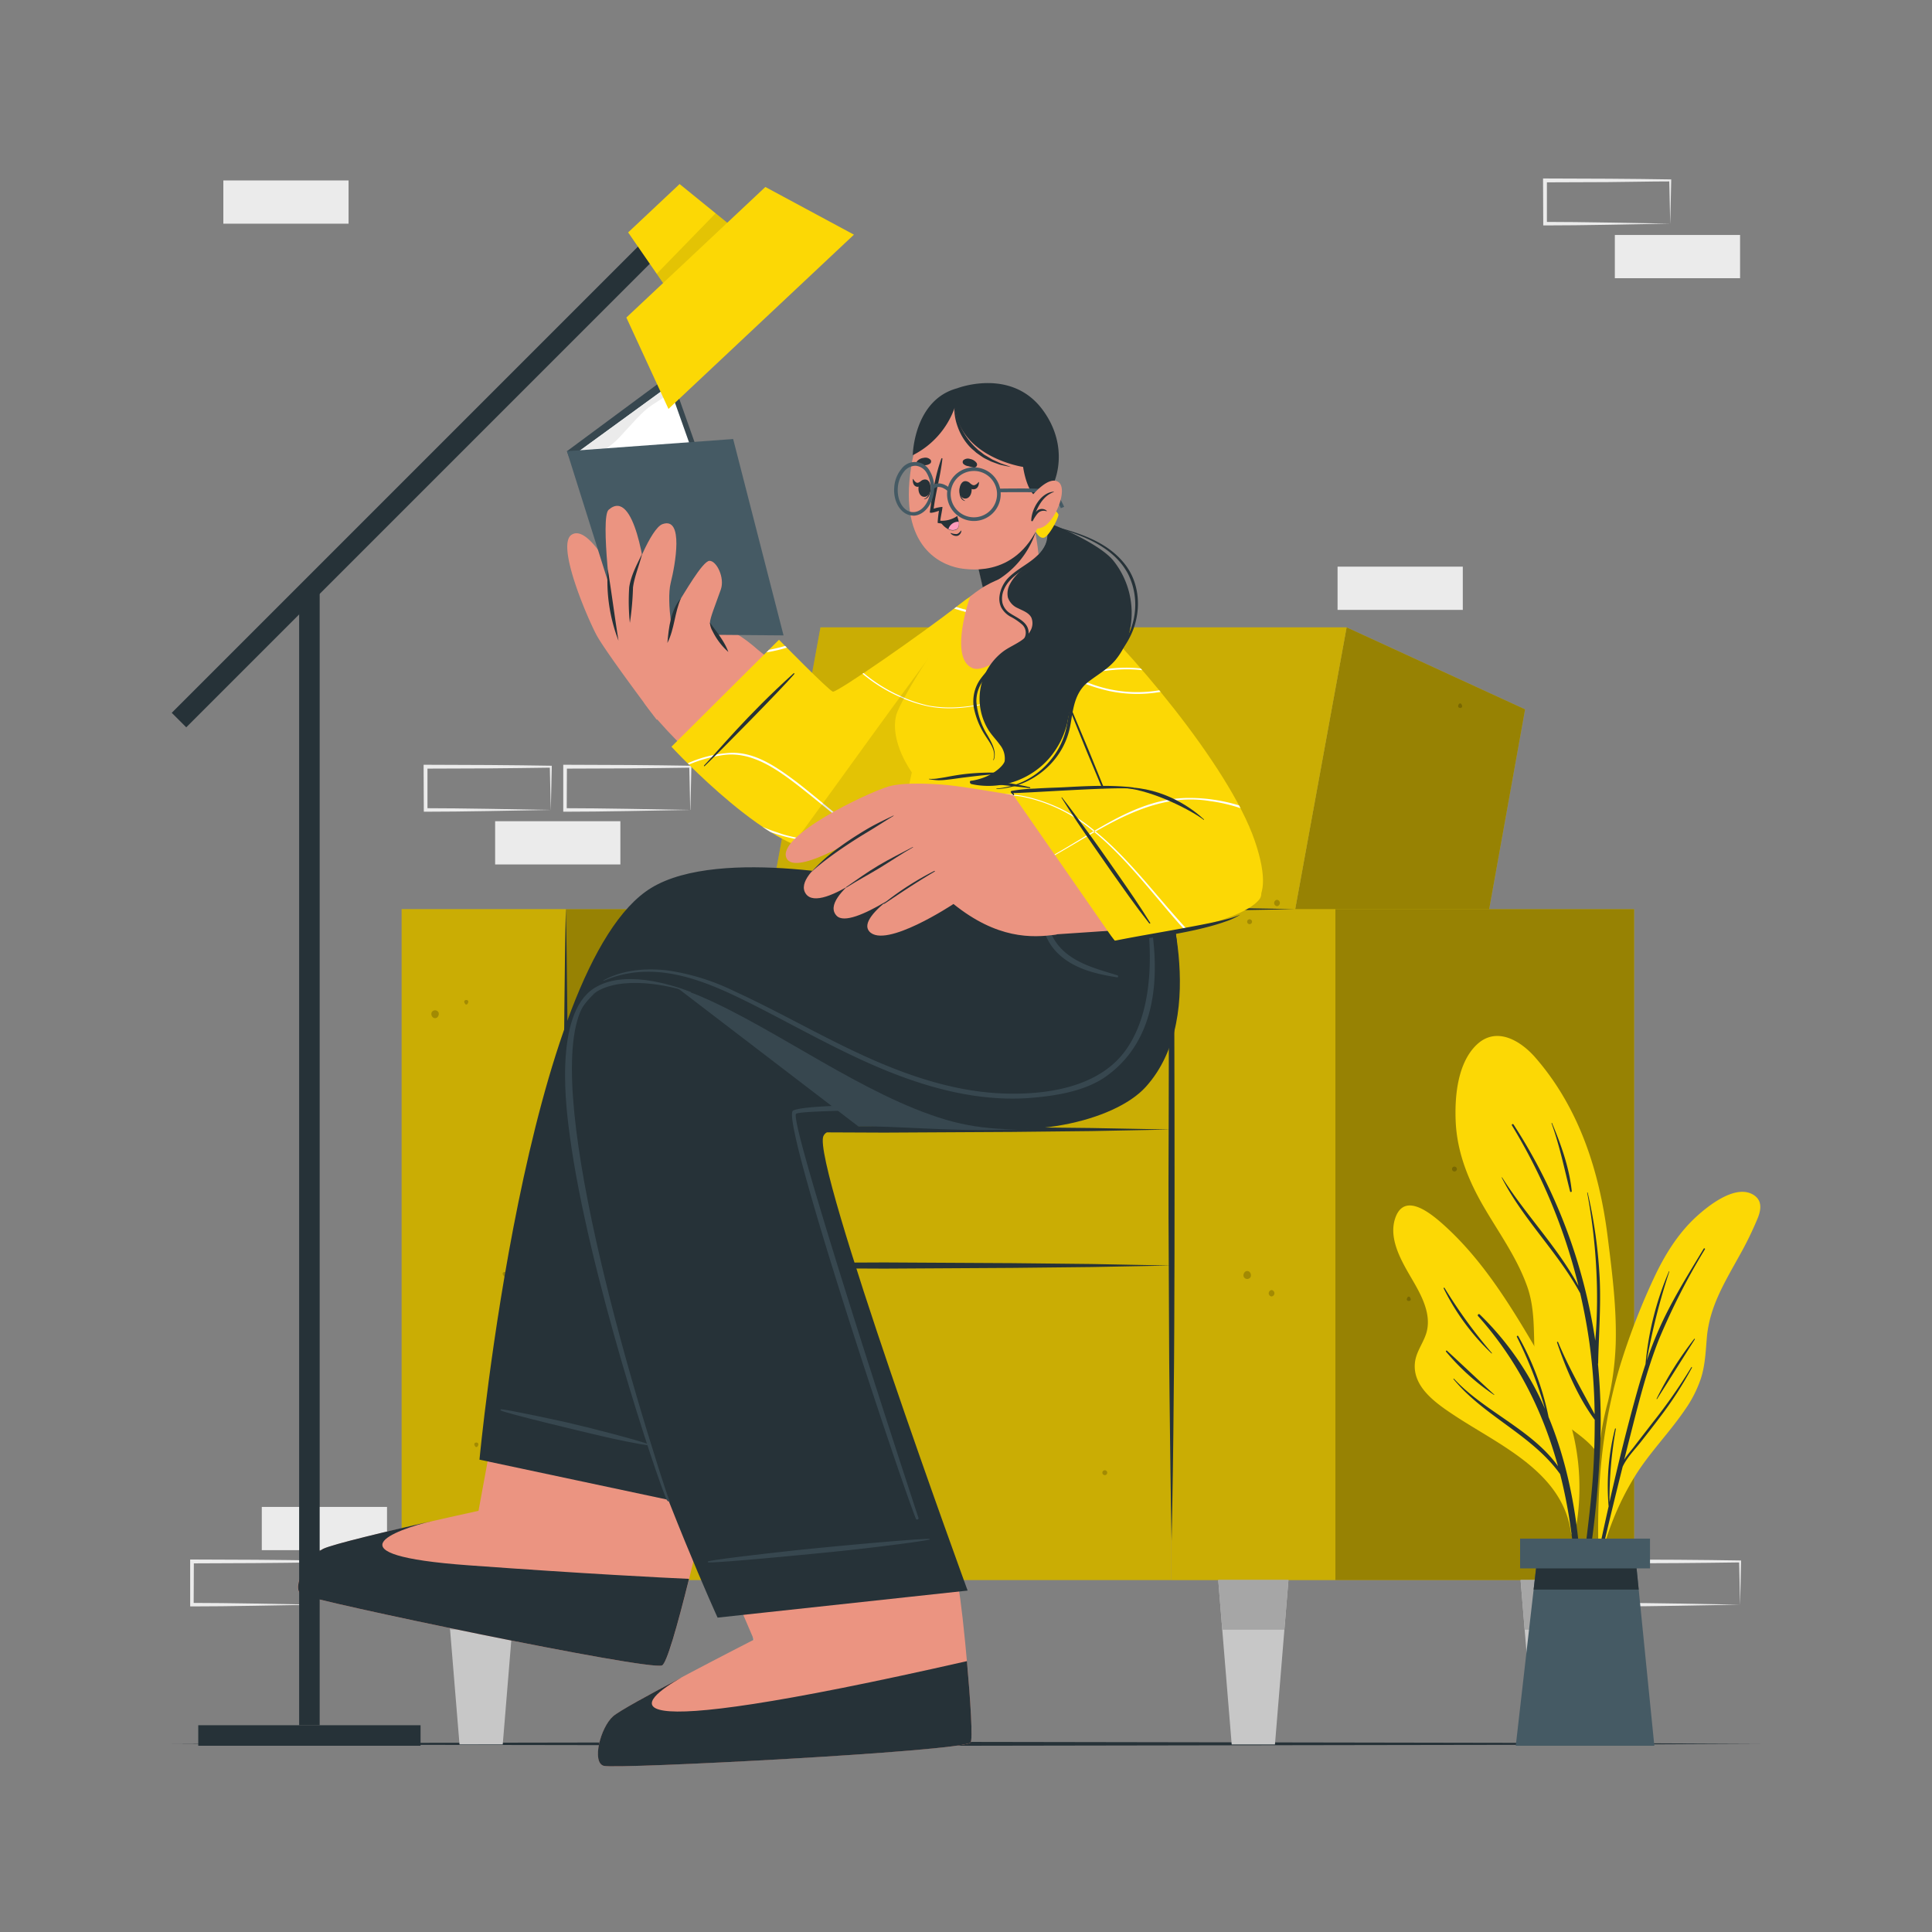 <svg xmlns="http://www.w3.org/2000/svg" viewBox="0 0 500 500"><rect x="0" y="0" width="500" height="500" fill="#808080" stroke="none"/><g id="freepik--background-complete--inject-59"><rect x="67.75" y="389.99" width="32.41" height="11.19" style="fill:#ebebeb"></rect><rect x="346.16" y="146.65" width="32.41" height="11.19" style="fill:#ebebeb"></rect><path d="M82.08,415.29c-9.61.15-22.91.46-32.41.45h-.45v-.45l0-11.19v-.5h.5c9.56,0,23,.09,32.41.25h.26v.25l-.25,11.19Zm0,0-.25-11.19.25.25c-5.4.06-10.8.16-16.21.18l-16.2.07.5-.5-.05,11.19-.45-.46c9.3,0,23,.29,32.41.46Z" style="fill:#ebebeb"></path><path d="M178.63,209.61c-9.62.16-22.91.47-32.41.46h-.45v-.46l0-11.19v-.5h.5c9.55,0,23,.09,32.41.25h.25v.24l-.25,11.19Zm0,0-.25-11.19.25.25c-5.4.06-10.81.16-16.21.19l-16.2.06.5-.5-.05,11.19-.45-.45c9.3,0,22.94.29,32.41.45Z" style="fill:#ebebeb"></path><rect x="128.14" y="212.53" width="32.41" height="11.19" style="fill:#ebebeb"></rect><path d="M142.54,209.61c-9.61.16-22.91.47-32.41.46h-.45v-.46l-.05-11.19v-.5h.5c9.56,0,23,.09,32.41.25h.26v.24l-.25,11.19Zm0,0-.25-11.19.25.25c-5.4.06-10.8.16-16.21.19l-16.2.06.5-.5,0,11.19-.45-.45c9.3,0,23,.29,32.41.45Z" style="fill:#ebebeb"></path><path d="M450.33,415.29c-9.61.15-22.91.46-32.41.45h-.45v-.45l-.05-11.19v-.5h.5c9.56,0,23,.09,32.41.25h.26v.25l-.25,11.19Zm0,0-.25-11.19.25.25c-5.4.06-10.8.16-16.2.18l-16.21.07.5-.5-.05,11.19-.45-.46c9.31,0,22.95.29,32.41.46Z" style="fill:#ebebeb"></path><path d="M432.25,57.88c-9.61.16-22.91.47-32.41.46h-.45v-.46l-.05-11.18v-.51h.5c9.56,0,23,.08,32.41.24h.26v.25l-.25,11.18Zm0,0L432,46.7l.25.25c-5.4,0-10.8.15-16.2.18l-16.21.06.5-.49,0,11.18-.45-.45c9.31,0,23,.29,32.41.45Z" style="fill:#ebebeb"></path><rect x="417.92" y="60.81" width="32.41" height="11.19" style="fill:#ebebeb"></rect><rect x="57.8" y="46.7" width="32.41" height="11.19" style="fill:#ebebeb"></rect></g><g id="freepik--Floor--inject-59"><polygon points="44.45 451.3 95.84 451.06 147.23 450.97 250 450.8 352.77 450.97 404.16 451.06 455.55 451.3 404.16 451.55 352.77 451.63 250 451.8 147.23 451.63 95.84 451.55 44.45 451.3" style="fill:#263238"></polygon></g><g id="freepik--Character--inject-59"><polygon points="318.37 327.51 368.82 327.51 394.69 183.58 348.5 162.36 318.37 327.51" style="fill:#FCD805"></polygon><g style="opacity:0.4"><polygon points="318.37 327.51 368.82 327.51 394.69 183.58 348.5 162.36 318.37 327.51"></polygon></g><polygon points="182.21 327.51 318.37 327.51 348.5 162.36 212.34 162.36 182.21 327.51" style="fill:#FCD805"></polygon><polygon points="182.21 327.51 318.37 327.51 348.5 162.36 212.34 162.36 182.21 327.51" style="opacity:0.2"></polygon><rect x="146.44" y="327.52" width="156.69" height="81.4" transform="translate(449.56 736.43) rotate(180)" style="fill:#FCD805"></rect><rect x="146.44" y="327.52" width="156.69" height="81.4" transform="translate(449.56 736.43) rotate(180)" style="opacity:0.2"></rect><rect x="146.44" y="292.32" width="156.69" height="35.52" transform="translate(449.56 620.17) rotate(180)" style="fill:#FCD805"></rect><rect x="146.44" y="292.32" width="156.69" height="35.52" transform="translate(449.56 620.17) rotate(180)" style="opacity:0.2"></rect><polygon points="146.44 408.92 167.56 408.92 199.03 235.29 146.44 235.29 146.44 408.92" style="fill:#FCD805"></polygon><g style="opacity:0.4"><polygon points="146.44 408.92 167.56 408.92 199.03 235.29 146.44 235.29 146.44 408.92"></polygon></g><rect x="103.96" y="235.29" width="42.48" height="173.63" transform="translate(250.39 644.21) rotate(180)" style="fill:#FCD805"></rect><rect x="103.96" y="235.29" width="42.48" height="173.63" transform="translate(250.39 644.21) rotate(180)" style="opacity:0.2"></rect><rect x="345.6" y="235.29" width="77.31" height="173.63" transform="translate(768.51 644.21) rotate(180)" style="fill:#FCD805"></rect><g style="opacity:0.4"><rect x="345.6" y="235.29" width="77.31" height="173.63" transform="translate(768.51 644.21) rotate(180)"></rect></g><rect x="303.12" y="235.29" width="42.48" height="173.63" transform="translate(648.72 644.21) rotate(180)" style="fill:#FCD805"></rect><rect x="303.12" y="235.29" width="42.48" height="173.63" transform="translate(648.72 644.21) rotate(180)" style="opacity:0.2"></rect><path d="M335.19,235.29l-16-.29-16-.2h-.48v.49l-.18,18.56-.07,33.57c-.05,12.37-.09,24.75,0,37.12s.06,24.76.22,37.13.27,24.75.53,37.13q.4-18.57.54-37.13c.16-12.37.17-24.75.21-37.13s0-24.75,0-37.12l-.07-33.57-.18-18.56-.49.49,16-.2Z" style="fill:#263238"></path><path d="M146.44,235.29c-.33,12.42-.49,39.84-.62,52.26l-.18,37.27.18,37.27.22,18.63.4,18.63.39-18.63.22-18.63.19-37.27-.19-37.27C146.92,275.13,146.77,247.71,146.44,235.29Z" style="fill:#263238"></path><path d="M146.44,327.52c13.74.33,27.48.48,41.22.61l41.23.19,33-.19,20.61-.22,20.61-.39-20.61-.4-20.61-.22-33-.18-41.23.18C173.92,327,160.18,327.19,146.44,327.52Z" style="fill:#263238"></path><path d="M146.44,292.32c13.74.33,27.48.49,41.22.62l41.23.18,33-.18,20.61-.22,20.61-.4-20.61-.39-20.61-.22-33-.19-41.23.19C173.92,291.84,160.18,292,146.44,292.32Z" style="fill:#263238"></path><polygon points="393.53 408.92 394.58 421.77 397.02 451.46 408.21 451.46 410.65 421.77 411.7 408.92 393.53 408.92" style="fill:#c7c7c7"></polygon><polygon points="411.7 408.92 393.53 408.92 394.58 421.77 410.65 421.77 411.7 408.92" style="fill:#a6a6a6"></polygon><polygon points="315.28 408.92 316.32 421.77 318.76 451.46 329.96 451.46 332.4 421.77 333.45 408.92 315.28 408.92" style="fill:#c7c7c7"></polygon><polygon points="333.45 408.92 315.28 408.92 316.32 421.77 332.4 421.77 333.45 408.92" style="fill:#a6a6a6"></polygon><polygon points="193.7 408.92 194.75 421.77 197.19 451.46 208.38 451.46 210.82 421.77 211.87 408.92 193.7 408.92" style="fill:#c7c7c7"></polygon><polygon points="211.87 408.92 193.7 408.92 194.75 421.77 210.82 421.77 211.87 408.92" style="fill:#a6a6a6"></polygon><polygon points="115.43 408.92 116.48 421.77 118.92 451.46 130.11 451.46 132.55 421.77 133.6 408.92 115.43 408.92" style="fill:#c7c7c7"></polygon><polygon points="115.43 408.92 116.48 421.77 132.55 421.77 133.6 408.92 115.43 408.92" style="fill:#a6a6a6"></polygon><g style="opacity:0.2"><path d="M330.49,232.87a.83.83,0,0,1,0,1.65A.83.83,0,0,1,330.49,232.87Z"></path><path d="M329.08,333.87a.83.83,0,0,1,0,1.65A.83.83,0,0,1,329.08,333.87Z"></path><path d="M377.43,182.48c0-.08.08-.17.13-.25a.37.37,0,0,1,.64,0c.05.08.09.17.13.25C378.8,183.46,377,183.46,377.43,182.48Z"></path><path d="M364.15,336a1.92,1.92,0,0,1,.12-.25.37.37,0,0,1,.64,0,1.19,1.19,0,0,1,.13.25C365.51,336.93,363.68,336.93,364.15,336Z"></path><path d="M323.39,237.91a.63.63,0,0,1,0,1.26A.63.63,0,0,1,323.39,237.91Z"></path><path d="M214.13,359.5a.83.83,0,0,1,0,1.65A.83.83,0,0,1,214.13,359.5Z"></path><path d="M285.92,380.5a.63.63,0,0,1,0,1.26A.63.63,0,0,1,285.92,380.5Z"></path><path d="M376.41,301.92a.63.63,0,0,1,0,1.26A.63.63,0,0,1,376.41,301.92Z"></path><path d="M293.63,202.72a.89.89,0,0,1,1.23,0,1.23,1.23,0,0,1,.3,1.2,1,1,0,0,1-1.83,0A1.23,1.23,0,0,1,293.63,202.72Z"></path><path d="M322.16,329.2a.88.88,0,0,1,1.24,0,1.23,1.23,0,0,1,.3,1.19,1,1,0,0,1-1.84,0A1.21,1.21,0,0,1,322.16,329.2Z"></path><path d="M402,382.33a.87.87,0,0,1,1.23,0,1.21,1.21,0,0,1,.3,1.19,1,1,0,0,1-1.83,0A1.21,1.21,0,0,1,402,382.33Z"></path><path d="M177.76,188.51a.83.83,0,0,1,0-1.65A.83.83,0,0,1,177.76,188.51Z"></path><path d="M166.89,337.71a.83.83,0,0,1,0-1.65A.83.83,0,0,1,166.89,337.71Z"></path><path d="M207.93,227.51a.83.83,0,0,1,0-1.65A.83.83,0,0,1,207.93,227.51Z"></path><path d="M131.06,329.92a1.41,1.41,0,0,1-.13.24.37.37,0,0,1-.64,0c0-.08-.09-.16-.12-.24C129.7,328.94,131.53,328.94,131.06,329.92Z"></path><path d="M121.12,259.53a1.49,1.49,0,0,1-.13.25.37.37,0,0,1-.64,0c0-.08-.09-.17-.12-.25C119.76,258.55,121.59,258.55,121.12,259.53Z"></path><path d="M123.72,374.07c0,.08-.08.16-.12.24a.37.37,0,0,1-.64,0c0-.08-.09-.16-.13-.24C122.36,373.09,124.19,373.09,123.72,374.07Z"></path><path d="M233.11,280.18a.87.87,0,0,1-1.23,0,1.21,1.21,0,0,1-.3-1.19,1,1,0,0,1,1.83,0A1.21,1.21,0,0,1,233.11,280.18Z"></path><path d="M113.21,263.25a.89.89,0,0,1-1.23,0,1.21,1.21,0,0,1-.3-1.19,1,1,0,0,1,1.83,0A1.22,1.22,0,0,1,113.21,263.25Z"></path></g><path d="M78,412.63c2.82,1.64,89.56,19.78,93.3,18.38,1.43-.53,4.8-13,8.46-28.2.79-3.28,1.58-6.67,2.37-10.12,5.14-22.4,10.08-46.28,10.08-46.28l-58-12.3-8.48,46.62L123.84,391s-36.32,7.91-40.26,9.89S75.15,411,78,412.63Z" style="fill:#eb9481"></path><path d="M178.32,408.61c-3.09,12.46-5.81,21.94-7,22.4-3.74,1.4-90.49-16.74-93.3-18.39s1.68-9.79,5.6-11.78c2.44-1.21,17.19-4.69,28.14-7.18-9.56,2.29-27.4,8.77,9.5,11.44C151.72,407.32,171.85,408.32,178.32,408.61Z" style="fill:#263238"></path><path d="M156.26,457c3.14.87,91.64-3.7,94.9-6,1.25-.87-2.16-36.4-3.09-39.82C244.93,399.59,230,364.73,230,364.73l-59.21,2.89,24.32,56.73s-33.1,16.9-36.41,19.82S153.11,456.11,156.26,457Z" style="fill:#eb9481"></path><path d="M251.16,451c-3.26,2.32-91.75,6.89-94.91,6s-.87-9.92,2.42-12.83c1.55-1.36,9.55-5.74,17.66-10-10.18,5.73-26.28,18.5,73.91-4.27C251.15,440,251.83,450.52,251.16,451Z" style="fill:#263238"></path><path d="M293.55,282c-17.64,19.65-76.9,4.13-80.45,12-3.12,6.89,37.32,117.64,37.32,117.64l-64.71,7s-55.87-122.31-35.9-157.65c10.79-19.09,58.32-11.48,87-15,8.65-1,12.72-18.9,12.72-18.9h51.25S313.71,259.5,293.55,282Z" style="fill:#263238"></path><path d="M167.8,249.93l54.35,41.59c18-.38,57.55,5.87,71.39-9.57,20.17-22.46,7.24-54.93,7.24-54.93H249.53s-4.07,17.84-12.72,18.89C216.68,248.36,187.29,245.35,167.8,249.93Z" style="fill:#37474f"></path><path d="M183.23,404.09c1.79-.56,18.57-2.43,22.27-2.83,7.41-.8,30.73-3,35-3a.1.1,0,0,1,0,.2c-3.67.77-18.55,2.5-22.25,2.88-7.42.77-32.9,3.24-35,3A.16.16,0,0,1,183.23,404.09Z" style="fill:#37474f"></path><path d="M205.25,287.42c4.16-2.07,35.71-1.05,58.34-3.16,7.38-.7,14.77-2.27,20.4-7.1a33.74,33.74,0,0,0,10.08-16.59c2.17-7.74,1.95-15.8,1.57-23.72-.09-1.95-.22-3.9-.34-5.85,0-.11.19-.13.2,0,1.72,14.19,3,30-6.19,42.34a29.61,29.61,0,0,1-16.5,10.82c-13.65,3.59-65,2.7-66.78,4.09-2.16,1.65,31,102.66,31.68,104.58.13.36-.51.61-.66.25C233.78,385.31,201.63,289.22,205.25,287.42Z" style="fill:#37474f"></path><path d="M147.49,264.3c3-7.75,10-12.57,20.25-14.42.17,0,.16.23,0,.27-8.93,2.62-15.32,6.21-18.83,13.75-1.64,3.52-2.49,8.47-2.92,15.1-2.12,33.07,26.74,108.15,27.33,109.46a.1.1,0,0,1-.18.09C169.07,381.71,134.89,296.27,147.49,264.3Z" style="fill:#37474f"></path><path d="M124.09,377.76l49,10.42S134.43,272.8,152.59,257.91c5-4.13,16-5.57,29,.06,19.47,8.41,42,25.56,63.25,31.83,19.9,5.87,43.52.47,51.65-8.48,17.08-18.79,4.23-54.32,4.23-54.32l-70.47-2.64s1,.85-2.31,3.83c0,0-41.42-9.39-59.42,1.61C136.1,249.63,124.09,377.76,124.09,377.76Z" style="fill:#263238"></path><path d="M270.33,231.12a.13.13,0,0,1,.25,0,39.42,39.42,0,0,0,.61,7.9,13.6,13.6,0,0,0,3.54,6.57c3.86,3.91,9.41,5.24,14.47,6.83.27.09.22.56-.08.51-5.62-.86-11.53-2.28-15.64-6.5a13.71,13.71,0,0,1-3.63-7.07A16.84,16.84,0,0,1,270.33,231.12Z" style="fill:#37474f"></path><path d="M153.81,255.71c7.53-4.73,19.31-1.14,24.95,1,.12,0,.06.24-.06.19-5.18-1.86-18.09-4.69-25,.2-16,11.3,5.39,88.55,19.39,131.06.21.67-.31.49-.61-.15-2.3-5-20.34-58.76-25.05-94.31C146.72,288.26,143,262.52,153.81,255.71Z" style="fill:#37474f"></path><path d="M129.68,364.73c1.48,0,14.18,2.76,17,3.39,5.59,1.26,18.56,4.62,21.59,5.78.08,0,0,.19-.06.19-2.91-.28-9.67-1.76-12.45-2.41-5.6-1.3-24.75-5.9-26.15-6.65C129.46,365,129.53,364.73,129.68,364.73Z" style="fill:#37474f"></path><path d="M156.21,253.7c5.07-2.77,11.1-3.22,16.73-2.53a58.45,58.45,0,0,1,17.1,5.35c11.46,5.24,22.38,11.65,33.86,16.86s23.59,9.24,36.17,9.63c10.75.33,24.36-1.57,31.27-11.24,10.65-14.9,4.45-40.59,4.32-42.25,0-.13.17-.12.2,0,8.26,31.58-2.37,43.84-9.54,49-5.7,4.1-13.89,5.13-19.3,5.59-12.51,1.05-25-2-36.65-6.63-11.88-4.73-23-11.11-34.41-16.93C185,255,172.87,249.2,160.4,252.4a30.77,30.77,0,0,0-4.15,1.42C156.19,253.85,156.14,253.74,156.21,253.7Z" style="fill:#37474f"></path><path d="M257.58,168.81c-13.6,24-28.49,45-41.52,47.67-13.9,2.82-42.5-24.77-49.26-34.43-2.5-3.57,24.2-18.15,27.77-15.15,6.72,5.64,19.54,14.27,21.7,13.91s18.23-12.87,35.19-26.05C261.74,146.77,267,152.18,257.58,168.81Z" style="fill:#eb9481"></path><path d="M169.93,186.24s-13.28-17.59-15.61-22-10.46-23.24-6.39-25.85c5.42-3.48,14.72,18.05,15.8,19.11s21.76,3.55,26.72,6.44a32.4,32.4,0,0,1,8.19,6.94S184.24,184.69,169.93,186.24Z" style="fill:#eb9481"></path><polygon points="146.72 116.77 173.56 96.9 190.94 146.12 164.24 162.75 146.72 116.77" style="fill:#37474f"></polygon><path d="M150.07,116.61,172.89,100l.93,1.8,13.44,37.86a58.85,58.85,0,0,0-5.48,6.7c-2.12,3.2-8.28,13.47-15.26,14.11Z" style="fill:#fff"></path><path d="M151.07,119.61s6.05-3,9.13-6.3,6.05-6.89,8.53-8.48,5-3.24,5-3.24l-.82-1.59-22.82,16.61Z" style="fill:#ebebeb"></path><polygon points="202.78 164.44 161.63 164.11 146.72 116.77 189.74 113.62 202.78 164.44" style="fill:#455a64"></polygon><path d="M157.51,131.93c-2.24,2,1,26.87,1.16,28s3,6.14,3,6.14l10.58-3.29s-4.82-9-5-11.71S164.33,125.93,157.51,131.93Z" style="fill:#eb9481"></path><path d="M157.3,147.34c1,6.15,1.78,12.33,2.77,18.48a42.94,42.94,0,0,1-2.77-18.48Z" style="fill:#263238"></path><path d="M171.46,135.64c5.58-2,3.28,10.57,2.13,15.15-1.29,5.14,1,16.16,1,16.16l-11.69.48s0-12,.43-15.76C163.68,148.94,168.43,136.71,171.46,135.64Z" style="fill:#eb9481"></path><path d="M166.19,143.29c-.69,2.89-2,5.89-2.37,8.75a74.71,74.71,0,0,1-.81,9.16,53.59,53.59,0,0,1-.17-9.22c.47-3.12,2-5.9,3.35-8.69Z" style="fill:#263238"></path><path d="M172.72,166.41s2-9.39,3-10.78,6.08-10.48,7.9-10.49,4,4.35,2.93,7.42c-1.64,4.59-2.72,7.2-2.82,8.59s4.77,7,4.77,7Z" style="fill:#eb9481"></path><path d="M176.27,154.76c-1.71,3.75-1.66,7.91-3.55,11.65.35-4,.86-8.57,3.55-11.65Z" style="fill:#263238"></path><path d="M183.73,161.15c1.75,2.43,3.7,4.7,4.77,7.58a17.24,17.24,0,0,1-4.09-5.39,4.92,4.92,0,0,1-.68-2.19Z" style="fill:#263238"></path><path d="M201.6,165.57l-27.83,27.68s27.41,29.78,40.86,26.88,37.09-35,45.91-57.69c6.11-15.7-2.8-13.43-12.33-5.95S216.59,179.3,215.54,179,201.6,165.57,201.6,165.57Z" style="fill:#FCD805"></path><path d="M250.25,182.77l-.14.23a31.13,31.13,0,0,1-10-.25,40.33,40.33,0,0,1-16.91-8.39l.29-.19a40.2,40.2,0,0,0,16.66,8.36A33.29,33.29,0,0,0,250.25,182.77ZM199,168.18l-.65.66a44.67,44.67,0,0,0,5.3-1.23l-.45-.45A40.77,40.77,0,0,1,199,168.18Zm48.48-11.09-.55.42a46.59,46.59,0,0,1,7.31,2.68,38,38,0,0,1,5.91,3.32c.07-.17.14-.35.2-.52A42.88,42.88,0,0,0,247.45,157.09Zm-24.56,58.74a.1.1,0,0,0,.05,0l-.08,0-.53.13c-6.92,1.65-14,2.07-21.13-.51a41.59,41.59,0,0,1-3.92-1.49c.73.49,1.47,1,2.2,1.42a46.76,46.76,0,0,0,6.87,1.85,36.91,36.91,0,0,0,15.76-.81l.64-.16.51-.13Zm0,0,0,0c-5.77-4.32-11.24-9.17-16.71-13.42-5-3.73-10.66-7.86-17.2-7.57a31.07,31.07,0,0,0-11,2.69l.32.32a34.17,34.17,0,0,1,8.05-2.31c7.4-1.43,13.93,3,19.55,7.29,5.4,4.15,10.81,8.88,16.5,13.13l.21.15.21.15.51-.13Z" style="fill:#fff"></path><path d="M260.54,162.44l-.42,1.07c-9.14,22.61-32.24,53.76-45.49,56.62-2.68.58-5.92-.14-9.39-1.67,13.38-18.1,33.48-46.73,48.55-65.76.49-.27,1-.52,1.43-.74l.6-.28.15-.06c.21-.09.42-.18.63-.25s.37-.14.56-.2a7.72,7.72,0,0,1,.84-.24,4.24,4.24,0,0,1,.46-.1,3.78,3.78,0,0,1,.56-.08,3,3,0,0,1,2.72.83,2.11,2.11,0,0,1,.19.23C263,153.38,262.77,156.71,260.54,162.44Z" style="opacity:0.1"></path><path d="M182.35,198.28c4-3.82,19.93-20,23.13-23.74.22-.26.11-.47-.16-.23C193,185.44,186,194.17,182.21,198.11,182.11,198.21,182.25,198.37,182.35,198.28Z" style="fill:#263238"></path><path d="M229.71,228.51,305.59,235s-7.81-35.58-18.89-63.68c-11.88-30.09-27.95-22.08-33.65-17.29-6.76,5.67-20.14,27-21.14,31.18-1.65,6.86,4.07,14.68,4.07,14.68Z" style="fill:#FCD805"></path><path d="M259.23,200a62.77,62.77,0,0,0-9.4.31c-1.55.18-3.08.44-4.62.73-.76.15-1.52.27-2.29.38a9.9,9.9,0,0,1-2.43.14.06.06,0,1,0,0,.11,17.49,17.49,0,0,0,2.28.26,16.73,16.73,0,0,0,2.24-.13c1.57-.17,3.13-.42,4.7-.61,3.18-.39,6.34-.77,9.54-.93C259.38,200.24,259.38,200,259.23,200Z" style="fill:#263238"></path><path d="M266.53,203.74a70.25,70.25,0,0,0-7.64-1.38c-1.29-.15-2.57-.23-3.87-.27-.62,0-1.23,0-1.85,0s-1.37.08-2,.07c-.07,0-.08.11,0,.11.64,0,1.28.17,1.92.24l1.92.2c1.29.14,2.57.29,3.86.41,2.57.25,5.13.53,7.7.87C266.65,204,266.66,203.77,266.53,203.74Z" style="fill:#263238"></path><path d="M287.53,173.44a60.56,60.56,0,0,0-9.4,1.79l-.77.21c-5.31,1.45-10.58,3.37-15.78,5-6.89,2.06-14.23,3.78-21.43,2.34a36.09,36.09,0,0,1-6.25-1.95l.13-.24a36,36,0,0,0,6.16,2c12.21,2.29,24.4-3.71,36.74-7.3l.75-.22a61.1,61.1,0,0,1,9.69-2C287.42,173.16,287.47,173.3,287.53,173.44Zm2,5.37a30.67,30.67,0,0,1-7.56-2,41.42,41.42,0,0,1-3.84-1.62l-.45-.22c-10.66-5.27-15.4-13.17-28.21-17.32l-.39.47a52.31,52.31,0,0,1,5.13,2c6.67,2.95,11.9,8.12,17.87,12.21a39.84,39.84,0,0,0,4.85,2.83,3.42,3.42,0,0,0,.43.21,44.17,44.17,0,0,0,9.69,3.37c.88.2,1.77.35,2.65.47C289.64,179.13,289.58,179,289.53,178.81Zm-6,36.33-.23-.18a41.5,41.5,0,0,0-18.89-9.09c-7.25-1.18-14.52.81-21.33,3.12-3.27,1.13-6.56,2.39-9.87,3.58l-.07.3c10.41-3.86,20.7-8.36,31.23-6.78a41.33,41.33,0,0,1,18.62,9l.22.18c6.75,5.52,12.48,12.61,18.14,19.31l.7.06C296.25,227.94,290.4,220.73,283.52,215.14Zm15.17-7.33a67.47,67.47,0,0,0-15.4,7.15l-.31.18c-9.81,5.78-19.34,12.38-30.26,12.73-7.91,0-14.95-2.61-21.47-6.42l-.08.36c6.56,3.77,13.63,6.32,21.55,6.29,7.34-.15,14.14-3.41,20.43-6.91,3.34-1.88,6.67-3.93,10.05-5.87l.32-.18a69.21,69.21,0,0,1,15.29-6.89Z" style="fill:#fff"></path><path d="M278.52,156.61c23.11,22.17,52.31,65.26,47.3,75.12-5.58,11-37.39-19-37.32-20.89.05-1.41-11.73-27.23-20.66-48.18S272.81,151.12,278.52,156.61Z" style="fill:#eb9481"></path><path d="M288.29,210.88c-1-3.08-17.05-38.08-21.67-50.1s-.75-15.9,11.8-5.11,39.68,42.39,46.34,62c6.42,18.83-2.7,20.92-15.85,12.52C298.15,223.26,288.29,210.88,288.29,210.88Z" style="fill:#FCD805"></path><path d="M295.63,173.45c-5.87-.68-11.71.25-17.5,1.78l-.77.21c-1.36.37-2.72.77-4.07,1.2a2.72,2.72,0,0,1-.11-.25c1.25-.41,2.5-.8,3.75-1.16l.75-.22c5.8-1.63,11.64-2.69,17.53-2Zm4.38,5.2a34.33,34.33,0,0,1-18-1.8,41.42,41.42,0,0,1-3.84-1.62l-.45-.22a48.91,48.91,0,0,1-6.92-4.22c.13.32.27.64.41,1l.91.64a39.84,39.84,0,0,0,4.85,2.83,3.42,3.42,0,0,0,.43.21,44.17,44.17,0,0,0,9.69,3.37,35.08,35.08,0,0,0,13.27.22Zm20.66,29.79a44.23,44.23,0,0,0-12.88-1.94c-6.71,0-12.85,2.23-18.77,5.27l.23.28c7.43-3.7,15.22-6.17,23.92-4.73a42.54,42.54,0,0,1,7.87,1.83Z" style="fill:#fff"></path><path d="M290.34,215.8c-1.36-3.61-2.78-7.2-4.2-10.78s-2.9-7.14-4.34-10.71l-4.47-10.67-2.27-5.32c-.78-1.76-1.54-3.53-2.33-5.29.67,1.81,1.38,3.6,2.07,5.4l2.13,5.37,4.34,10.72c1.49,3.56,3,7.12,4.47,10.67S288.76,212.28,290.34,215.8Z" style="fill:#263238"></path><path d="M276,181.36a21.44,21.44,0,0,0-1.58-2.6c-.29-.41-.59-.82-.9-1.22s-.63-.79-.95-1.19a13,13,0,0,0,1.5,2.65A18.23,18.23,0,0,0,276,181.36Z" style="fill:#263238"></path><path d="M325.6,232.58c-6.15,6.8-19,6.94-55.3,9.43-5,.35-18-35.11-12.65-35.76,6.72-.81,33-2.5,34.93-2.38C308.92,204.87,329.76,228,325.6,232.58Z" style="fill:#eb9481"></path><path d="M269.82,207.11s-13.51-2.48-22.43-3.68c-5-.67-13.6-1.06-17.48.12-5.8,1.76-28.94,12.84-26.37,18.51,2.32,5.13,21-6.91,21-6.91s-19.91,10.48-16,16.15,23.22-10.75,23.22-10.75S211.55,231.78,216.52,237c3.77,3.93,22.07-9.95,22.07-9.95s-17.31,9.78-13.62,14c4.09,4.65,21.79-7.1,21.79-7.1C258,243,267,242.79,273.43,241.85,275,241.62,269.82,207.11,269.82,207.11Z" style="fill:#eb9481"></path><path d="M231.19,211.08c-2.39,1.15-4.81,2.29-7.08,3.65s-4.51,2.79-6.64,4.35a44.39,44.39,0,0,0-7.74,6.86c4.43-4.27,12.5-9.25,14.77-10.6s4.47-2.82,6.74-4.18C231.3,211.13,231.24,211.05,231.19,211.08Z" style="fill:#263238"></path><path d="M236.23,219.2c-3,1.6-6,3.07-8.91,4.8s-5.5,3.61-8.27,5.52c-.21.15-.06.22.16.08,2.84-1.81,5.61-3.25,8.48-5s5.66-3.65,8.58-5.31C236.32,219.24,236.27,219.18,236.23,219.2Z" style="fill:#263238"></path><path d="M241.81,225.39a75.6,75.6,0,0,0-13.06,8.39c-.21.15,0,.21.21.07,4.29-2.87,7.64-5.15,12.93-8.29C242,225.51,241.91,225.35,241.81,225.39Z" style="fill:#263238"></path><path d="M261.8,205.14l26.68,38.41s31.88-3.43,37.51-10.89c3.7-4.91-16.84-29.15-35-28.89Z" style="fill:#FCD805"></path><path d="M307.16,240.46l-.58.13-1-1.06c-7.12-8-14-17.32-22.39-24.21l-.22-.18a41.33,41.33,0,0,0-18.62-9c-.69-.1-1.37-.18-2.06-.23l-.18-.26q1.14.09,2.28.27A41.5,41.5,0,0,1,283.29,215l.23.18c8.43,6.85,15.33,16.14,22.46,24Zm-3.85-33.64c-7.11,1-13.63,4.39-20,8.14l-.31.18c-3.38,2-6.71,4.07-10.09,6l.11.17.15-.08c3.34-1.88,6.67-3.93,10.05-5.87l.32-.18c6.52-3.73,13.24-7,20.52-8C303.8,207.05,303.56,206.93,303.31,206.82Z" style="fill:#fff"></path><path d="M311.57,212.05c-2.61-2.44-10.1-8.31-20.58-8.31-.09,0-.11.15,0,.16,7.81.75,17.8,6.14,20.52,8.27C311.56,212.23,311.64,212.12,311.57,212.05Z" style="fill:#263238"></path><path d="M297.68,238.83c-2.71-4.38-5.64-8.61-8.59-12.84s-5.9-8.46-9-12.61c-1.73-2.35-3.44-4.7-5.25-7-.05-.06-.16,0-.12.07,2.7,4.38,5.63,8.63,8.55,12.86s5.89,8.47,8.9,12.66c1.7,2.36,3.44,4.7,5.25,7C297.55,239.08,297.76,239,297.68,238.83Z" style="fill:#263238"></path><path d="M261.8,204.68a44.2,44.2,0,0,1,6-.59c2-.13,4-.21,6-.28,4-.14,12.42-.89,19.64,0,.08,0-.38.35-.46.33-3.41-.62-28.66,1.2-30.7,1.09a2.11,2.11,0,0,1,.17.44c0,.1-.09.22-.19.13s-.38-.43-.6-.65A.29.29,0,0,1,261.8,204.68Z" style="fill:#263238"></path><path d="M321,236.72A25.19,25.19,0,0,1,317,238c-1.34.35-2.69.63-4.05.92-2.71.55-5.43,1.06-8.15,1.55-5.45,1-10.92,1.91-16.38,3l.12,0-2.17-2.54,2,2.7,0,.05h.08c2.77-.17,5.54-.47,8.3-.82s5.5-.79,8.24-1.3,5.46-1.09,8.15-1.82c1.35-.36,2.69-.77,4-1.24A18.25,18.25,0,0,0,321,236.72Z" style="fill:#263238"></path><path d="M269.32,153.86c-.31,1.35-6.63,10.09-12.75,9.85-2-.08-2-11-2-11l-.19-.81-2.61-11.26,13.18-8.6,1.91-1.14s.51,3.13,1.11,7c0,.18.05.36.08.55s.08.43.11.63c.1.59.19,1.18.28,1.77s.13.89.18,1.37.11.94.18,1.42A74.48,74.48,0,0,1,269.32,153.86Z" style="fill:#eb9481"></path><path d="M267.93,138a23.17,23.17,0,0,1-13.59,14l-2.61-11.26,13.18-8.6,1.91-1.14S267.33,134.05,267.93,138Z" style="fill:#263238"></path><path d="M251.06,154.4s-5.58,15.81.56,18.49S276,153.68,276,153.68,265.85,142.27,251.06,154.4Z" style="fill:#eb9481"></path><path d="M270.76,135.19a4.84,4.84,0,0,1,.6,1.86c.31,3-1.53,5.59-3.56,7.53s-5,3.8-6.39,6.54a5,5,0,0,0-.57,3.49,4.62,4.62,0,0,0,2.6,2.79c1.23.64,2.83,1.13,3.49,2.47a3.91,3.91,0,0,1-.33,3.5c-1.48,2.71-4.9,3.58-7.2,5.4a15.63,15.63,0,0,0-5.23,7.62A15.4,15.4,0,0,0,255.86,189c.86,1.34,2,2.48,2.93,3.78A5.55,5.55,0,0,1,260,197c-.27,1.17-3.38,4.32-8.75,5.08-.39.06-.26.75.14.83a17.59,17.59,0,0,0,2.38.38,20.89,20.89,0,0,0,17.72-7,21.85,21.85,0,0,0,4.76-9.38,34.37,34.37,0,0,1,1.5-5.74,10.76,10.76,0,0,1,3.14-4.09c2.55-2.15,5.59-3.66,7.78-6.25a18.26,18.26,0,0,0,3.81-8.1,21.67,21.67,0,0,0-4.26-17.53C284.44,140.36,270.6,134.86,270.76,135.19Z" style="fill:#263238"></path><path d="M270.86,135.37a8.47,8.47,0,0,1,.74,3.77,7,7,0,0,1-1.18,3.28c-1.44,2.2-3.64,3.62-5.77,5.09s-4,2.94-4.92,5.3a5.72,5.72,0,0,0-.31,3.17,4.47,4.47,0,0,0,2,2.74c1.82,1.21,4.49,2.15,4.77,4.66s-2.07,4.23-3.75,5.54c-4.1,3.21-9.9,6.76-9.75,12.71a19.29,19.29,0,0,0,2.89,8.67c1.07,1.86,2.43,4.2,1.6,6.39,0,.08-.15,0-.12-.06.85-2.33-.93-4.44-2.1-6.3a20.45,20.45,0,0,1-2.93-7.19,9.93,9.93,0,0,1,1.66-7.34,23.22,23.22,0,0,1,5.69-5.54c1.09-.81,2.21-1.61,3.28-2.45a8.58,8.58,0,0,0,2.49-2.74,2.89,2.89,0,0,0-.58-3.4,15,15,0,0,0-3.15-2.13,6,6,0,0,1-2.33-2.39,5.3,5.3,0,0,1-.44-2.69,8.36,8.36,0,0,1,2.81-5.4c2.16-2,4.92-3.25,7-5.29a7,7,0,0,0,2-8.31A.16.16,0,0,1,270.86,135.37Z" style="fill:#263238"></path><path d="M290.94,145.78c4,4.92,4.49,11.83,2.17,17.58a21.8,21.8,0,0,1-6,8.27c-2.44,2.12-5.22,4-7.17,6.57-2.16,2.9-2.34,6.46-3,9.88a19.64,19.64,0,0,1-3.36,7.64A20.82,20.82,0,0,1,260,204a20.23,20.23,0,0,1-2.06.2c-.09,0-.09-.13,0-.13a20,20,0,0,0,14-7.42,19.37,19.37,0,0,0,3.71-7c.9-3.16.86-6.55,2.19-9.61,1.24-2.85,3.68-4.92,6.06-6.82,2.61-2.07,5.16-4.13,7-7a17.8,17.8,0,0,0,1-17.76c-3.36-6.24-10.08-9.27-16.52-11.29l-2.59-.8c-.1,0-.07-.18,0-.15C279.34,137.92,286.46,140.21,290.94,145.78Z" style="fill:#263238"></path><path d="M271.39,131.54a3,3,0,0,1,2.53,1.61c.14.71-2.41,5.67-3.75,6s-2.35-2-2.35-2Z" style="fill:#FCD805"></path><path d="M235.54,122.76c-2.49,20.13,9.29,23.89,13.63,24.42,3.94.48,17.42,1.63,22-18.14s-4-27.28-13-28.86S238,102.63,235.54,122.76Z" style="fill:#eb9481"></path><path d="M238,120.61a13.33,13.33,0,0,0,1.41-.22,2.27,2.27,0,0,0,1.38-.49.72.72,0,0,0,.05-.89,1.81,1.81,0,0,0-1.76-.52,2.68,2.68,0,0,0-1.72.85A.78.78,0,0,0,238,120.61Z" style="fill:#263238"></path><path d="M252,121a10.58,10.58,0,0,1-1.37-.35,2.3,2.3,0,0,1-1.34-.63.74.74,0,0,1,0-.89,1.82,1.82,0,0,1,1.81-.34,2.64,2.64,0,0,1,1.63,1A.78.78,0,0,1,252,121Z" style="fill:#263238"></path><path d="M248.47,125.89s.11.07.1.13c-.14,1.39-.06,3,1.17,3.56,0,0,0,.09,0,.08C248.2,129.33,248.12,127.19,248.47,125.89Z" style="fill:#263238"></path><path d="M249.82,124.51c2.26,0,2.13,4.5,0,4.52S247.93,124.53,249.82,124.51Z" style="fill:#263238"></path><path d="M250.7,124.78c.39.27.76.73,1.23.79s1-.39,1.35-.84c0,0,.08,0,.08.06,0,.86-.37,1.74-1.3,1.84s-1.44-.69-1.63-1.56C250.4,124.91,250.54,124.67,250.7,124.78Z" style="fill:#263238"></path><path d="M240.77,125.59s-.11.06-.11.12c0,1.4-.23,3-1.51,3.43,0,0,0,.09,0,.08C240.71,129.05,241,126.92,240.77,125.59Z" style="fill:#263238"></path><path d="M239.56,124.09c-2.24-.23-2.55,4.27-.47,4.49S241.44,124.29,239.56,124.09Z" style="fill:#263238"></path><path d="M238.6,124.33c-.37.21-.75.62-1.18.62s-.83-.52-1.11-1c0,0-.07,0-.07,0-.08.86.14,1.78.95,2s1.35-.5,1.62-1.34C238.86,124.49,238.75,124.24,238.6,124.33Z" style="fill:#263238"></path><path d="M248.71,137.34c-.32.34-.64.8-1.14.87a3.77,3.77,0,0,1-1.52-.29,0,0,0,0,0-.06.07,1.9,1.9,0,0,0,1.81.69,1.5,1.5,0,0,0,1-1.28C248.87,137.32,248.76,137.29,248.71,137.34Z" style="fill:#263238"></path><path d="M243,132.19a30.29,30.29,0,0,0-.34,3.07c0,.09.23.14.57.16,0,0,0,0,0,0a4.68,4.68,0,0,0,4.57-1.68.1.1,0,0,0-.14-.14,7.06,7.06,0,0,1-4.3,1.16c-.06-.28.67-3.55.52-3.57a9.05,9.05,0,0,0-2.25.47c.55-4.36,1.79-8.6,2.27-12.95a.14.14,0,0,0-.26-.07c-1.61,4.35-2.35,9.36-3,13.85C240.51,133.06,242.55,132.35,243,132.19Z" style="fill:#263238"></path><path d="M243.33,135a5.7,5.7,0,0,0,2.12,2,2.51,2.51,0,0,0,1.54.23c1.15-.19,1.27-1.22,1.14-2.12a6.18,6.18,0,0,0-.38-1.4A7.4,7.4,0,0,1,243.33,135Z" style="fill:#263238"></path><path d="M245.45,136.92a2.51,2.51,0,0,0,1.54.23c1.15-.19,1.27-1.22,1.14-2.12A2.65,2.65,0,0,0,245.45,136.92Z" style="fill:#ff9bbc"></path><path d="M269.69,128.84c-3.75.56-4.91-8-4.91-8s-16.06-2.35-17.71-15.34a22,22,0,0,1-10.85,12.31s.23-14.29,11.49-17.32c0,0,13.93-5.44,22.09,5.53S272.2,128.46,269.69,128.84Z" style="fill:#263238"></path><path d="M247,104.52a14.19,14.19,0,0,0,.85,5.93,14.72,14.72,0,0,0,3.14,5.19,12.1,12.1,0,0,0,1.1,1l.57.52.62.44c.42.28.83.59,1.26.85s.9.47,1.36.69c.22.11.45.23.68.33l.71.26,1.42.51c1,.24,1.95.44,2.93.62-.93-.38-1.88-.66-2.78-1l-1.34-.62-.67-.3c-.22-.12-.42-.25-.63-.38-.42-.25-.83-.5-1.26-.74s-.77-.58-1.16-.87l-.58-.43-.53-.49a14.32,14.32,0,0,1-1-1,17,17,0,0,1-3.16-4.83,18.76,18.76,0,0,1-1-2.76A17.75,17.75,0,0,1,247,104.52Z" style="fill:#263238"></path><path d="M250.56,134.67a6.94,6.94,0,0,1-5.3-8.26h0a6.94,6.94,0,1,1,7,8.42A6.65,6.65,0,0,1,250.56,134.67Zm-4.39-8.06a6,6,0,1,0,7.16-4.59,5.82,5.82,0,0,0-1.49-.13A6,6,0,0,0,246.17,126.61Z" style="fill:#455a64"></path><path d="M236,133.41c-2.84-.24-4.89-3.53-4.57-7.34a8.3,8.3,0,0,1,1.86-4.72,4.33,4.33,0,0,1,7.38.62,8.26,8.26,0,0,1,1.05,5c-.3,3.6-2.61,6.4-5.27,6.49A3.38,3.38,0,0,1,236,133.41ZM234,122a7.41,7.41,0,0,0-1.64,4.18c-.27,3.31,1.4,6.15,3.72,6.35s4.45-2.34,4.73-5.64a7.35,7.35,0,0,0-.93-4.4,3.69,3.69,0,0,0-2.8-1.94,2,2,0,0,0-.35,0A3.82,3.82,0,0,0,234,122Z" style="fill:#455a64"></path><path d="M245.43,127.23l.65-.66c-1-1-3.3-2.35-5.14-.69l.62.69C243.21,125.07,245.34,127.14,245.43,127.23Z" style="fill:#455a64"></path><path d="M274.54,131.52l.86-.36c-.17-.4-1.68-3.92-3.72-4.42s-12.84-.28-13.37-.27v.92c3.58,0,11.67-.12,13.14.25S274.14,130.55,274.54,131.52Z" style="fill:#455a64"></path><path d="M266.36,129.16s4.65-6.16,7.46-4.48-.84,10.73-4.26,11.86a3.43,3.43,0,0,1-4.53-2Z" style="fill:#eb9481"></path><path d="M272.71,127.25c.05,0,.06.07,0,.09-2.39.87-3.72,3-4.67,5.25a1.9,1.9,0,0,1,2.85-.41c.06,0,0,.14-.07.13a2.09,2.09,0,0,0-2.35.65,10.59,10.59,0,0,0-1.18,1.83c-.12.21-.49.08-.4-.16,0,0,0,0,0,0C267,131.56,269.46,127.43,272.71,127.25Z" style="fill:#263238"></path></g><g id="freepik--Lamp--inject-59"><rect x="77.42" y="152.07" width="5.31" height="294.43" style="fill:#263238"></rect><rect x="20.21" y="120.64" width="178.33" height="5.31" transform="translate(-55.15 113.46) rotate(-45)" style="fill:#263238"></rect><rect x="77.42" y="420.38" width="5.31" height="57.53" transform="translate(-369.07 529.22) rotate(-90)" style="fill:#263238"></rect><polygon points="174.84 77.93 192.62 61.23 175.88 47.63 162.56 60.15 174.84 77.93" style="fill:#FCD805"></polygon><polygon points="192.62 61.22 174.84 77.93 169.96 70.86 185.2 55.2 192.62 61.22" style="opacity:0.1"></polygon><polygon points="173 105.83 221 60.73 198.07 48.39 162.1 82.18 173 105.83" style="fill:#FCD805"></polygon></g><g id="freepik--Plant--inject-59"><path d="M416.12,362.81a71.55,71.55,0,0,0-2.3,13c.11.21.09,1,0,.8,0,.72-1.12.59-1.12-.12,0-.46,0-.92,0-1.37-2.55-3.16-6.25-5.16-9.24-7.91a17.44,17.44,0,0,1-5.06-8.05c-2.48-8.55-.15-17.6-3.13-26.13-2.57-7.35-7.19-13.73-11.09-20.39-4.12-7-7.16-14.44-7.46-22.69-.24-6.32.51-14.73,5.32-19.46,5.1-5,11.42-1.26,15.32,3.22,11.32,13,16.56,29.4,18.68,46.19,1.16,9.29,2.38,18.63,2.1,28A75.83,75.83,0,0,1,416.12,362.81Z" style="fill:#FCD805"></path><path d="M413.86,379.26a159.5,159.5,0,0,0-.31-26.32s.05-.05.05-.1c.14-7.11.71-14.19.43-21.32a127,127,0,0,0-3.14-22.87.07.07,0,0,0-.13,0A149.83,149.83,0,0,1,413.23,331q.22,6-.1,12.06c-.06,1.3-.19,2.62-.27,3.94h0a140.71,140.71,0,0,0-21.17-56c-.15-.23-.56,0-.41.25a146.7,146.7,0,0,1,17.23,41.53c-5.45-10.08-13.67-18.38-19.77-28.07,0-.05-.12,0-.09.06,5.48,10.79,14.53,19.29,20.3,29.92,1,4.33,1.82,8.71,2.43,13.11a145.86,145.86,0,0,1,1.31,18.2c-3.31-6.2-6.75-12.13-9.46-18.68-.08-.17-.33,0-.27.12,2.31,6.81,5.41,14.14,9.75,20,0,4.3-.1,8.62-.36,12.92-.67,11.49-2.64,22.83-3.54,34.28a.26.26,0,0,0,.52.06A261.94,261.94,0,0,0,413.86,379.26Z" style="fill:#263238"></path><path d="M401.66,290.65c0-.08-.15,0-.12.06,2.1,5.8,3.28,11.68,4.8,17.63a.22.22,0,0,0,.43-.07C406.15,302.23,404,296.21,401.66,290.65Z" style="fill:#263238"></path><path d="M455,315a87.25,87.25,0,0,1-4.82,9.92c-3.78,6.86-7.72,13.15-8.44,21.14-.31,3.57-.43,7.15-1.52,10.59a31.49,31.49,0,0,1-4.22,8.29c-4.09,6-9.21,11.11-13,17.3a72.66,72.66,0,0,0-8.64,20.84c-.1.4-.73.3-.63-.1,0,0,0-.06,0-.1s0,0,0-.08c-.6-17.13.77-34.4,6-50.82A176.44,176.44,0,0,1,428,330.82c2.8-6,6.29-11.68,11.2-16.12,3.19-2.88,10.11-8.32,14.65-5.44C456,310.65,455.81,312.83,455,315Z" style="fill:#FCD805"></path><path d="M437.73,353.81a139.61,139.61,0,0,1-10,14.32c-1.66,2.16-3.34,4.31-5,6.48-.78,1-1.66,2-2.38,3.14.46-1.8.9-3.6,1.36-5.4,2.21-8.66,4.33-17.39,7.62-25.71a173.55,173.55,0,0,1,11.9-23.33c.12-.2-.2-.34-.32-.15-3.62,6-7.3,11.9-10.34,18.18a96,96,0,0,0-4.39,10.79,167.34,167.34,0,0,1,5.84-23.05c0-.07-.07-.12-.1-.05a78.71,78.71,0,0,0-6.06,24s0,0,0,0c-.74,2.23-1.42,4.47-2.06,6.74-2.7,9.58-5.07,19.27-7.27,29a103.22,103.22,0,0,1,1.66-19,.12.12,0,0,0-.23,0,60.37,60.37,0,0,0-1.65,20.08q-1.25,5.55-2.43,11.1c-1.69,7.9-3.76,15.94-4.74,24a.16.16,0,0,0,.32.05c1.17-4.32,1.88-8.8,2.84-13.18s2-8.77,3-13.15c1.49-6.37,3.05-12.73,4.64-19.08,1.06-2.33,3.11-4.4,4.65-6.35,1.68-2.14,3.37-4.29,5-6.47a96.71,96.71,0,0,0,8.25-12.75C437.94,353.79,437.79,353.72,437.73,353.81Z" style="fill:#263238"></path><path d="M438.47,346.49A89.58,89.58,0,0,0,428.72,362c0,.07.08.14.12.07,3.28-5.13,6.5-10.31,9.78-15.46C438.67,346.5,438.53,346.41,438.47,346.49Z" style="fill:#263238"></path><path d="M365.53,331.22c2.22,3.82,4.75,8.41,3.8,13-.6,2.9-2.73,5.26-3.12,8.23-.86,6.54,5.67,10.87,10.39,14,11.76,7.72,27.9,14.6,30,30.36.08.56,1,.42,1-.12a.43.43,0,0,0,0-.11s.06-.05.06-.09a60.63,60.63,0,0,0-.22-24.08c-1.76-8.12-5.31-15.42-9.49-22.56-7.08-12.08-14.58-24.45-25.29-33.7-3-2.56-9-7.17-11.39-1.39C359,320.35,362.81,326.55,365.53,331.22Z" style="fill:#FCD805"></path><path d="M376.3,356.83c7.8,8.44,20.2,13.17,26.91,22.63-4-14.49-10.56-27.53-20.68-38.85a.3.3,0,0,1,.43-.43,76.52,76.52,0,0,1,16.9,24.48A109.55,109.55,0,0,0,392.58,346a.2.2,0,0,1,.35-.2,71,71,0,0,1,7.84,20.93c8.85,21.41,9.67,46.53,7.82,69.11,0,.32-.52.33-.51,0,.5-17.79.22-35.89-4.05-53.27-.09-.36-.18-.72-.28-1.08-7.3-10.18-19.65-14.9-27.59-24.57C376.08,356.87,376.21,356.73,376.3,356.83Z" style="fill:#263238"></path><path d="M374.49,349.57c4.09,3.76,8.12,7.6,12.23,11.36,0,0,0,.11-.06.08a60.12,60.12,0,0,1-12.42-11.19C374.11,349.65,374.32,349.42,374.49,349.57Z" style="fill:#263238"></path><path d="M373.84,333.3a128.9,128.9,0,0,0,12.25,16.85c.06.07,0,.17-.1.1a59.48,59.48,0,0,1-12.37-16.82A.13.13,0,0,1,373.84,333.3Z" style="fill:#263238"></path><polygon points="392.28 451.8 428.14 451.8 423.31 403.54 397.8 403.54 392.28 451.8" style="fill:#455a64"></polygon><polygon points="396.9 411.39 424.1 411.39 423.31 403.54 397.8 403.54 396.9 411.39" style="fill:#263238"></polygon><rect x="393.4" y="398.2" width="33.62" height="7.71" transform="translate(820.42 804.1) rotate(180)" style="fill:#455a64"></rect></g></svg>